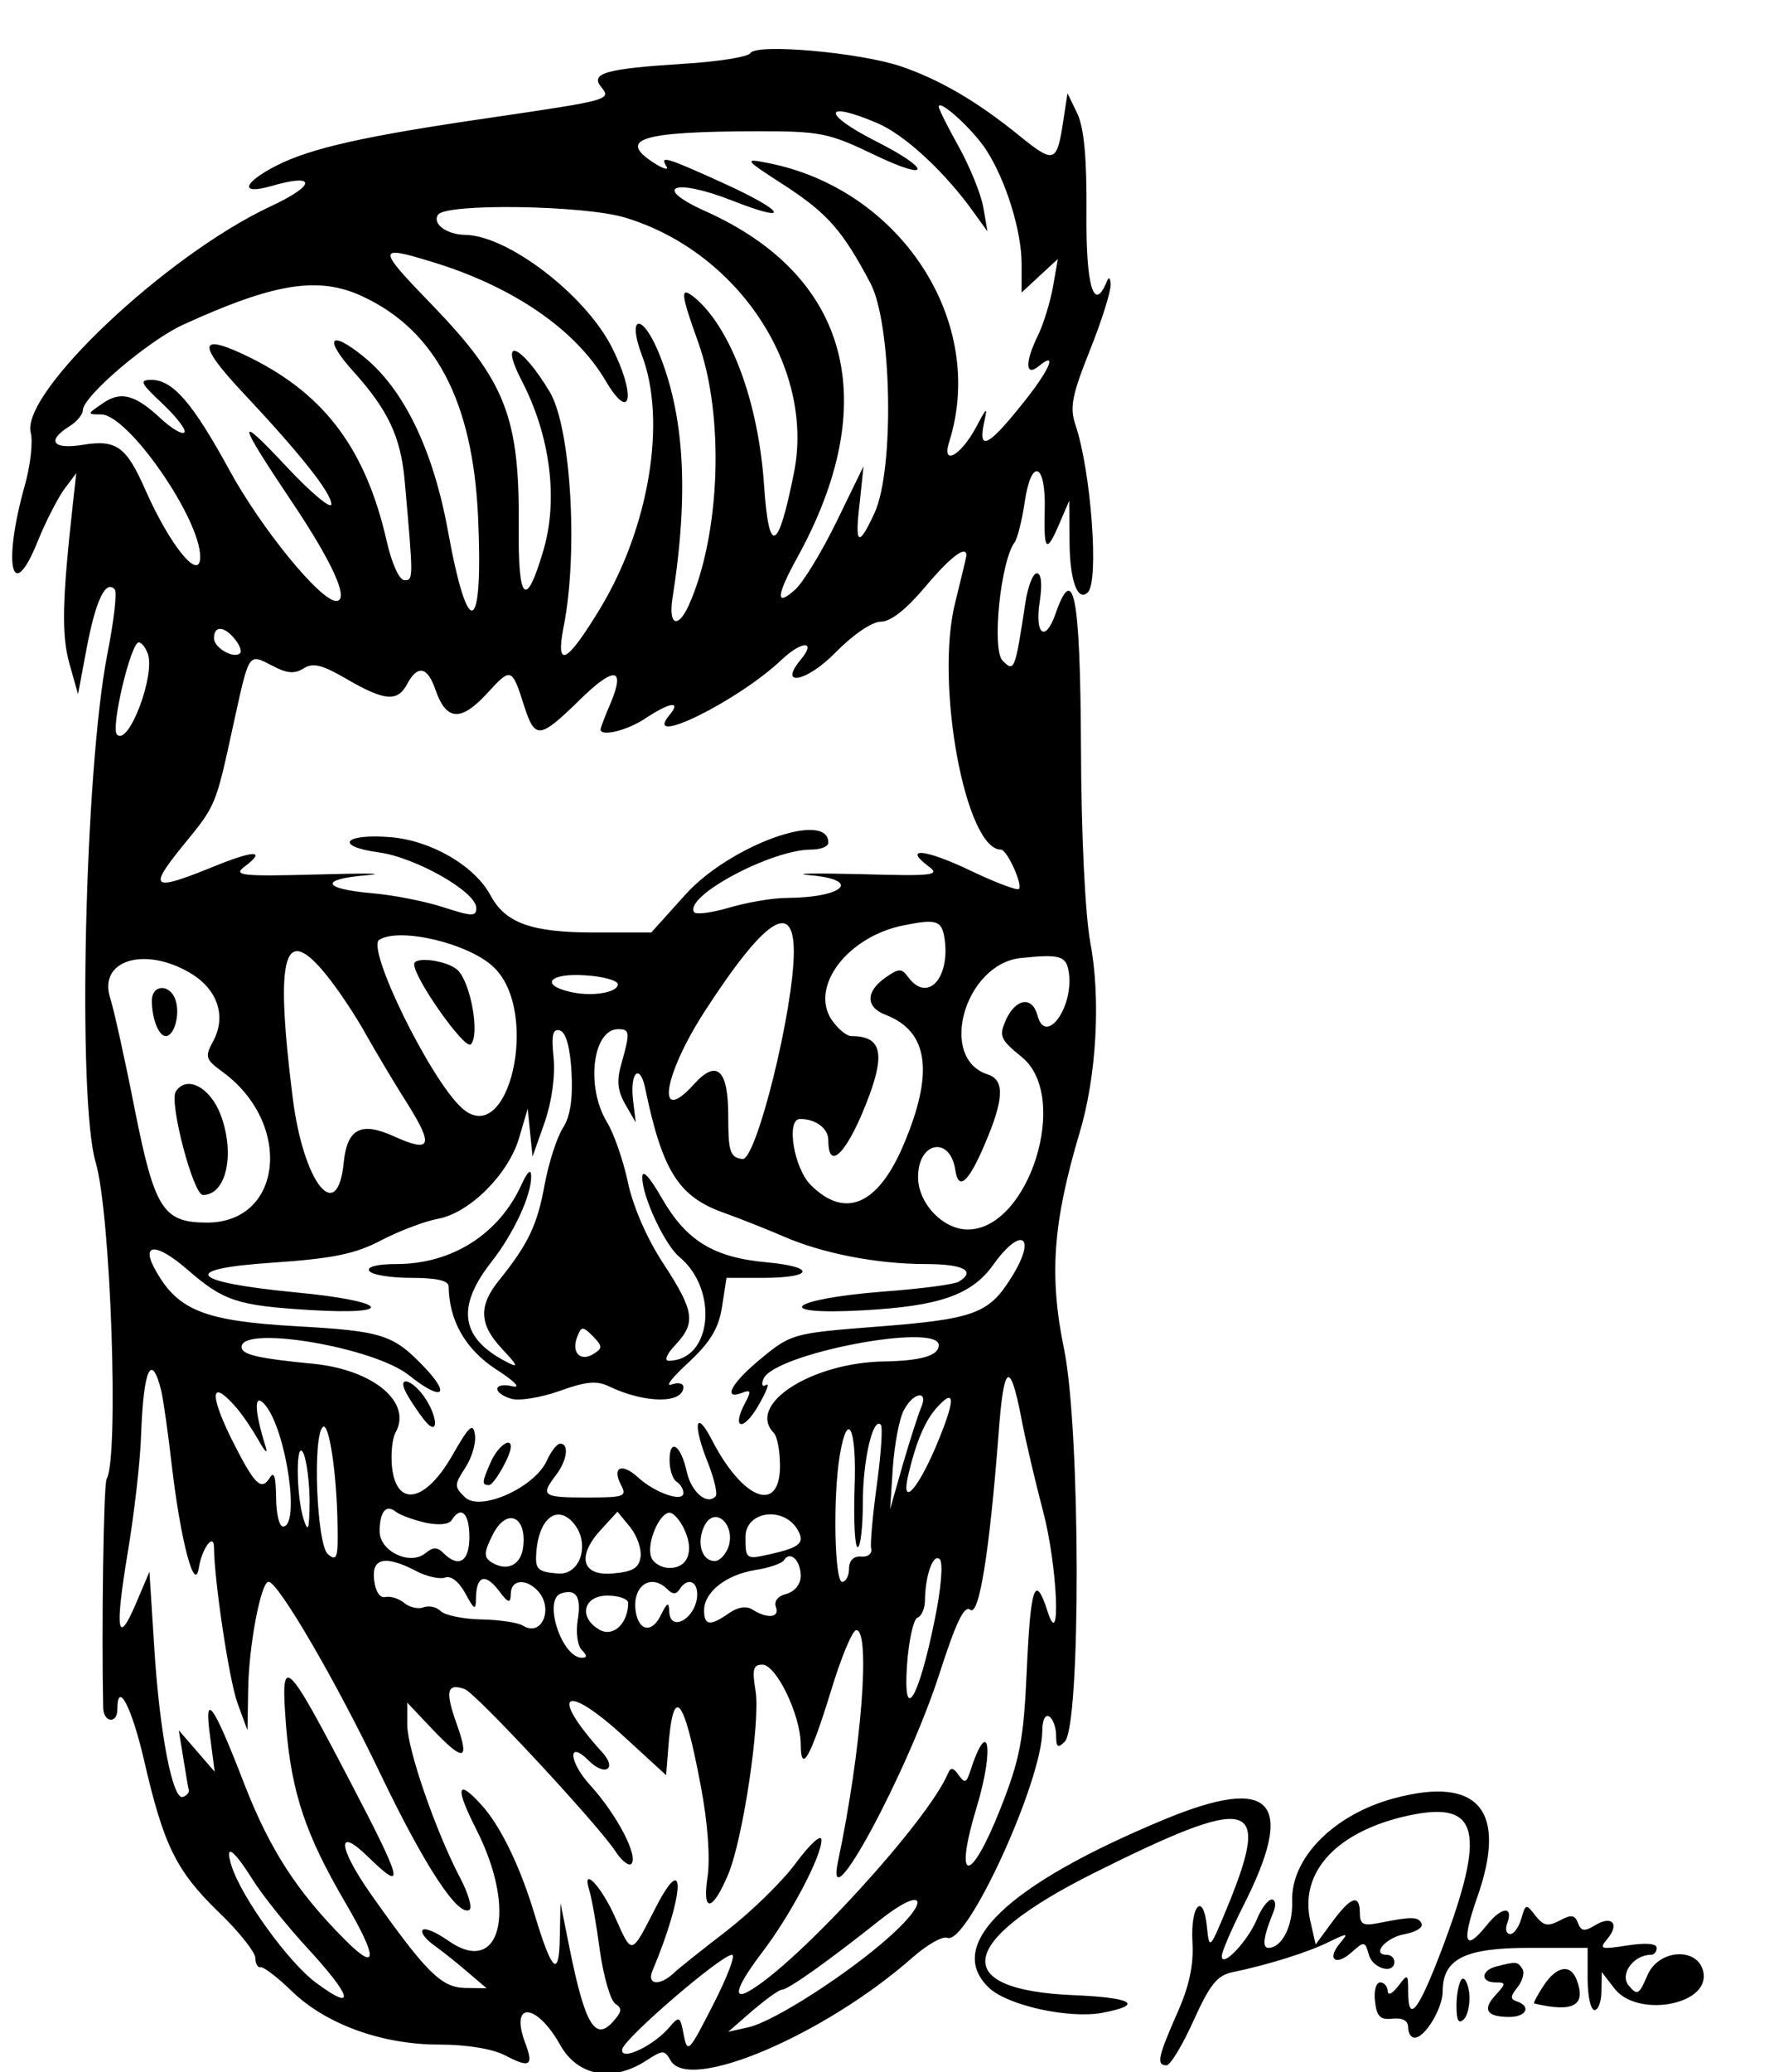 <?xml version="1.0" standalone="no"?>
<!DOCTYPE svg PUBLIC "-//W3C//DTD SVG 20010904//EN"
 "http://www.w3.org/TR/2001/REC-SVG-20010904/DTD/svg10.dtd">
<svg version="1.0" xmlns="http://www.w3.org/2000/svg"
 width="257pt" height="300pt" viewBox="0 0 257 300"
 preserveAspectRatio="xMidYMid meet">
<g transform="translate(0,300) scale(0.05,-0.05)"
fill="#000000" stroke="none">
<path d="M2174 5846 c-7 -11 -96 -25 -198 -31 -220 -14 -267 -27 -234 -67 30
-37 24 -38 -322 -89 -365 -53 -520 -88 -620 -139 -97 -50 -106 -85 -15 -59
134 39 132 3 -4 -60 -300 -141 -721 -538 -692 -654 7 -26 -1 -95 -17 -152 -65
-231 -38 -349 37 -163 22 55 57 123 76 150 l36 48 -10 -90 c-31 -280 -33 -378
-10 -461 l25 -89 26 138 c26 135 54 193 80 166 8 -7 -2 -92 -21 -188 -66 -338
-87 -1290 -34 -1471 44 -146 68 -858 32 -917 -9 -14 -15 -439 -10 -663 1 -43
41 -47 41 -5 0 87 41 9 77 -145 57 -248 93 -321 215 -440 60 -57 108 -118 108
-135 0 -16 7 -28 15 -26 8 2 49 -29 90 -69 99 -96 261 -155 427 -155 79 0 154
-12 191 -31 72 -38 84 -31 59 35 -46 122 32 118 101 -5 51 -91 152 -109 250
-45 48 31 52 31 70 0 53 -94 447 74 702 299 41 36 86 62 100 56 57 -22 275
454 275 601 0 30 9 47 20 40 11 -7 20 -32 20 -55 0 -34 5 -38 25 -18 47 47 46
903 -2 1137 -44 213 -32 367 45 626 49 162 62 389 31 551 -15 85 -26 307 -27
567 -2 438 -21 537 -74 384 -30 -85 -61 -58 -45 39 7 49 4 79 -9 79 -11 0 -26
-38 -33 -85 -30 -197 -32 -202 -66 -168 -32 32 -6 289 35 343 8 11 21 63 29
116 19 131 62 114 58 -23 -3 -120 5 -127 43 -38 l28 65 1 -124 c1 -108 24
-170 53 -141 33 33 9 352 -36 485 -17 50 -10 86 42 216 34 85 61 171 60 190
-1 20 -5 24 -11 9 -38 -93 -61 -12 -59 200 1 157 -7 243 -26 285 l-29 60 -13
-85 c-18 -116 -26 -119 -124 -40 -124 101 -232 164 -346 203 -119 40 -419 67
-436 38z m682 -278 c58 -88 104 -236 104 -332 l0 -83 53 49 52 48 -14 -80 c-8
-44 -27 -106 -42 -138 -40 -80 -39 -125 1 -92 58 48 29 -16 -54 -117 -93 -116
-122 -129 -105 -48 11 50 9 48 -24 -14 -44 -81 -99 -111 -77 -41 111 349 -142
736 -530 809 -65 13 -62 8 52 -65 126 -82 169 -131 250 -284 62 -117 70 -538
12 -665 -47 -102 -58 -94 -43 30 l11 105 -78 -160 c-43 -88 -97 -177 -121
-198 -56 -50 -54 -18 5 90 251 452 155 818 -263 1006 -159 71 -93 98 77 31
170 -67 156 -33 -18 47 -176 80 -193 85 -173 52 8 -12 -10 -7 -39 12 -103 68
-31 89 299 90 188 0 209 -4 348 -71 160 -76 159 -39 -1 42 -158 80 -154 120 5
52 81 -35 198 -144 282 -263 l36 -50 -12 70 c-7 39 -39 117 -71 175 -32 57
-58 109 -58 116 0 24 97 -64 136 -123z m-1045 -198 c326 -98 549 -433 490
-736 -46 -232 -73 -245 -87 -42 -16 243 -96 458 -201 546 -43 35 -42 15 10
-129 77 -215 64 -560 -28 -763 -31 -67 -58 -56 -47 19 49 309 35 537 -42 720
-48 112 -89 99 -46 -14 72 -189 21 -497 -120 -731 -98 -162 -131 -179 -107
-55 43 215 21 578 -40 680 -83 139 -150 165 -81 32 83 -160 106 -345 62 -492
-50 -169 -73 -148 -71 67 3 319 -38 424 -249 643 -163 168 -163 176 -3 127
234 -71 416 -195 504 -345 74 -125 89 -42 17 99 -78 152 -302 323 -425 324
-53 1 -95 32 -78 58 21 34 423 28 542 -8z m-761 -228 c211 -98 319 -303 335
-635 16 -347 -28 -369 -87 -45 -43 236 -128 411 -244 505 -100 81 -117 53 -28
-45 98 -109 134 -186 146 -308 26 -292 26 -294 0 -294 -15 0 -37 48 -52 115
-60 262 -177 420 -390 527 -155 77 -163 47 -27 -98 167 -178 257 -291 257
-324 0 -16 -59 33 -131 110 -146 156 -143 135 16 -102 119 -177 169 -288 129
-288 -46 0 -218 211 -310 380 -105 192 -163 260 -225 260 -37 0 -32 -9 33 -70
41 -39 69 -76 62 -82 -6 -7 -37 11 -68 40 -75 70 -117 81 -170 43 -44 -30 -44
-31 -3 -31 78 0 287 -301 287 -412 0 -75 -87 31 -159 194 -55 125 -84 146
-181 130 -87 -14 -106 11 -40 53 22 13 40 35 40 47 0 40 190 202 291 248 265
121 392 141 519 82z m1750 -750 c0 -5 -15 -66 -32 -135 -60 -234 29 -717 132
-717 18 0 64 -102 52 -114 -5 -5 -69 19 -142 54 -130 62 -195 68 -119 11 35
-26 11 -28 -201 -22 -132 3 -197 2 -145 -3 154 -13 101 -65 -67 -66 -39 0
-114 -13 -165 -28 -51 -15 -97 -21 -102 -13 -29 46 224 181 339 181 28 0 50 9
50 20 0 95 -283 -7 -412 -148 l-101 -112 -165 0 c-182 0 -258 27 -301 108 -46
85 -171 158 -289 168 -136 11 -165 -26 -35 -44 106 -14 283 -114 283 -161 0
-25 -12 -25 -95 2 -52 17 -147 36 -210 41 -144 13 -149 41 -10 52 58 5 -7 6
-145 2 -222 -6 -246 -3 -211 23 65 49 27 48 -97 -3 -171 -69 -183 -61 -84 61
99 121 96 114 149 357 46 209 42 202 113 166 41 -22 64 -24 90 -7 28 17 54 10
126 -32 109 -63 146 -66 174 -13 30 56 59 50 82 -18 31 -89 73 -92 148 -11 71
78 73 77 109 -36 31 -96 45 -94 156 14 103 102 138 101 95 -3 -17 -39 -30 -74
-30 -78 0 -22 78 -3 130 32 71 47 105 52 70 10 -82 -98 199 40 326 161 59 55
100 54 54 -1 -67 -81 18 -64 100 20 52 53 107 90 132 90 29 0 74 36 128 100
72 86 120 123 120 92z m-2120 -242 c14 -17 21 -35 16 -41 -18 -18 -76 15 -76
43 0 37 29 36 60 -2z m-252 -42 c23 -61 -55 -269 -89 -235 -19 19 40 267 63
267 8 0 19 -14 26 -32z m1872 -864 c0 -166 -109 -606 -149 -600 -36 5 -41 21
-41 126 0 133 -33 164 -99 91 -112 -124 -90 24 31 211 173 267 258 324 258
172z m437 37 c16 -114 -50 -185 -105 -111 -20 27 -27 27 -67 -1 -57 -40 -57
-85 0 -107 126 -48 142 -168 52 -379 -74 -173 -169 -213 -268 -114 -49 49 -72
191 -31 191 46 0 82 -27 82 -62 0 -96 59 -31 119 131 46 125 32 171 -52 171
-15 0 -40 22 -58 48 -63 97 49 242 211 273 94 19 109 14 117 -40z m-1306 -82
c135 -129 43 -530 -93 -407 -91 82 -278 463 -239 487 60 37 261 -11 332 -80z
m-476 -34 c32 -41 81 -115 108 -165 28 -49 80 -137 117 -195 78 -124 69 -144
-39 -95 -95 43 -135 22 -145 -75 -18 -185 -117 -61 -148 187 -53 423 -25 513
107 343z m2142 18 c14 -101 -68 -212 -91 -123 -15 56 -62 50 -91 -12 -21 -48
-18 -57 46 -109 141 -115 20 -499 -157 -499 -72 0 -144 76 -144 152 0 103 93
120 108 20 9 -61 38 -36 84 72 57 132 60 189 10 205 -145 46 -67 319 95 337
115 12 133 7 140 -43z m-2543 -2 c77 -47 102 -124 64 -195 -25 -46 -23 -53 26
-89 205 -149 176 -437 -44 -437 -128 0 -152 39 -210 330 -28 143 -60 286 -70
318 -38 112 100 154 234 73z m1236 -31 c0 -25 -79 -37 -142 -21 -85 21 -53 54
47 47 52 -3 95 -15 95 -26z m-134 -256 c4 -76 -4 -128 -25 -160 -17 -26 -41
-100 -53 -164 -21 -117 -48 -173 -132 -277 -60 -74 -58 -128 9 -199 47 -50 48
-56 12 -37 -132 68 -146 158 -44 288 66 84 117 195 116 249 0 23 -10 15 -28
-24 -65 -143 -201 -230 -362 -230 -56 0 -87 -8 -79 -20 7 -11 61 -20 121 -20
74 0 109 -8 109 -25 1 -98 48 -181 136 -239 55 -35 75 -56 49 -50 -56 13 -60
-19 -4 -36 23 -7 85 3 139 22 77 28 109 31 144 14 104 -50 216 -51 216 -2 0
11 -16 14 -35 7 -19 -7 4 22 50 64 63 59 87 98 97 161 l13 84 106 0 c147 0
154 32 10 45 -153 14 -232 62 -303 185 -37 65 -58 86 -57 60 0 -55 65 -194
107 -229 115 -95 95 -301 -31 -301 -13 0 -5 20 20 46 60 64 55 98 -36 237 -48
73 -88 167 -102 235 -13 61 -40 140 -61 174 -61 101 -41 268 33 268 34 0 35
-9 10 -98 -15 -51 -12 -80 11 -120 l30 -52 -8 66 c-9 82 21 106 36 30 49 -235
96 -310 223 -356 53 -19 133 -51 177 -70 112 -49 271 -80 411 -80 111 0 148
-20 97 -51 -12 -8 -112 -21 -222 -29 -274 -22 -322 -69 -55 -54 222 12 315 45
377 132 83 116 128 82 51 -39 -65 -104 -109 -119 -397 -141 -232 -18 -241 -21
-325 -90 -86 -70 -116 -123 -57 -101 26 10 27 5 9 -29 -40 -75 -7 -85 37 -10
24 41 35 69 24 62 -11 -7 -15 1 -8 17 28 73 508 165 508 98 0 -30 -50 -45
-157 -47 -212 -3 -401 -125 -321 -207 10 -10 18 -53 18 -95 0 -140 -107 -100
-197 74 -49 95 -57 45 -10 -70 17 -45 27 -87 20 -93 -25 -26 -70 13 -83 71
-17 78 -50 100 -50 34 0 -27 9 -55 20 -62 11 -7 20 -21 20 -33 0 -28 -82 0
-131 45 -48 44 -77 30 -49 -23 17 -32 8 -35 -100 -35 -128 0 -135 5 -89 65 32
42 39 91 12 91 -9 0 -27 -23 -39 -50 -36 -78 -194 -148 -237 -105 -31 30 -31
36 1 85 19 29 32 72 28 96 -5 36 -17 25 -66 -61 -77 -134 -160 -151 -174 -35
-4 38 0 84 10 102 49 87 -63 181 -236 199 -166 16 -210 27 -210 49 0 64 384
-1 485 -82 95 -76 124 -60 44 24 -90 94 -121 104 -372 118 -261 15 -339 45
-403 156 -50 85 -4 89 90 7 104 -90 143 -103 351 -116 261 -16 229 26 -39 51
-309 30 -338 68 -66 86 175 12 239 25 315 65 52 27 126 55 164 62 92 17 204
129 235 234 l25 85 7 -70 7 -69 35 99 c21 61 31 135 26 187 -7 68 -2 86 19 79
17 -6 29 -49 33 -122z m64 -814 c-38 -24 -65 3 -48 48 12 32 16 33 46 3 28
-29 28 -35 2 -51z m-1253 -106 c6 -25 20 -123 31 -219 25 -214 66 -371 78
-295 9 57 44 104 44 59 1 -98 44 -384 68 -450 l29 -79 2 114 c1 128 37 316 59
316 28 0 197 -290 326 -560 127 -264 223 -410 256 -390 9 6 -3 48 -28 95 -70
134 -152 371 -152 441 l0 64 71 -75 c93 -98 111 -95 72 14 -34 95 -28 119 24
100 34 -14 381 -387 436 -469 18 -28 39 -44 46 -37 22 21 -41 142 -118 227
-63 68 -68 135 -5 72 46 -46 83 -25 40 23 -158 174 -111 206 64 45 l120 -110
6 75 c14 191 45 157 94 -104 21 -109 28 -211 20 -266 -16 -105 14 -101 60 8
43 103 94 445 79 532 -10 61 -7 75 20 75 40 0 110 -145 111 -229 0 -90 28 -41
88 154 29 96 62 175 73 175 42 0 15 -349 -53 -670 -40 -190 201 256 294 544
48 149 72 199 89 185 26 -21 56 169 82 506 15 207 33 220 66 50 13 -69 42
-190 63 -270 42 -157 53 -416 13 -290 -36 111 -49 73 -60 -171 -9 -203 -20
-258 -76 -400 -88 -223 -137 -220 -69 4 52 172 34 267 -19 103 -11 -34 -16
-35 -34 -10 -14 21 -23 22 -30 5 -55 -135 -437 -553 -578 -632 -49 -27 -33 18
40 114 81 106 171 276 171 324 0 19 -31 -9 -73 -65 -40 -55 -131 -143 -202
-198 -70 -54 -141 -110 -155 -124 -41 -37 -77 -31 -59 10 92 219 98 356 8 180
-71 -138 -67 -137 -116 -28 -40 91 -98 152 -76 81 7 -21 21 -100 31 -176 11
-76 31 -145 45 -154 19 -12 19 -22 -2 -46 -55 -67 -85 -20 -131 208 l-26 130
-2 -99 c-2 -119 -22 -102 -71 59 -43 145 -101 264 -157 325 -70 77 -76 50 -14
-72 120 -236 70 -430 -83 -321 -33 23 -65 37 -72 30 -7 -7 8 -27 32 -44 25
-18 69 -53 99 -79 l54 -46 -64 1 c-68 2 -112 46 -271 271 -96 137 -101 199 -9
109 109 -106 102 -76 -48 211 -193 370 -206 381 -189 166 16 -193 57 -314 171
-509 95 -162 95 -204 1 -110 -140 140 -219 262 -293 452 -91 236 -118 272 -99
136 l13 -100 -52 60 -52 60 13 -80 c7 -44 14 -86 16 -93 2 -7 -6 -16 -17 -20
-30 -11 -68 189 -83 432 l-14 220 -37 -87 c-56 -133 -64 -86 -26 142 19 113
37 269 39 346 7 187 30 236 58 124z m217 -49 c17 -19 46 -62 65 -95 18 -33 28
-42 21 -20 -34 108 -35 162 -1 121 61 -75 101 -351 51 -351 -11 0 -20 38 -20
85 -1 61 -6 77 -19 55 -25 -38 -44 -18 -110 113 -66 134 -60 176 13 92z m1985
0 c-8 -19 -32 -93 -53 -165 l-37 -130 8 122 c5 68 19 142 32 165 27 52 72 59
50 8z m42 -115 c-56 -131 -103 -176 -78 -75 22 92 48 153 82 190 55 61 53 20
-4 -115z m-1733 -227 c2 -94 -2 -105 -28 -83 -32 27 -45 338 -15 368 18 18 41
-134 43 -285z m1563 121 c-12 -88 -20 -172 -17 -187 4 -15 -9 -26 -29 -24 -22
2 -35 -12 -35 -35 0 -21 -9 -38 -20 -38 -22 0 -27 245 -7 365 23 138 50 79 43
-95 -3 -94 1 -170 9 -170 8 0 15 58 15 129 0 122 29 249 52 226 6 -6 1 -83
-11 -171z m-1644 -54 c-1 -79 -4 -89 -17 -50 -23 71 -23 243 0 190 9 -22 17
-85 17 -140z m336 -59 c38 -8 69 -5 76 8 27 43 51 19 51 -49 0 -72 -31 -91
-75 -47 -18 18 -30 18 -52 0 -45 -37 -133 5 -133 63 0 58 19 80 48 56 12 -9
50 -23 85 -31z m283 -69 c-6 -54 -47 -74 -93 -45 -22 15 -21 29 6 82 40 76 97
51 87 -37z m140 74 c57 -57 29 -159 -41 -152 -58 5 -65 12 -61 63 7 92 56 135
102 89z m200 -104 c-5 -33 -23 -43 -81 -48 -91 -8 -105 52 -30 131 l44 48 37
-45 c20 -25 33 -63 30 -86z m127 79 c29 -62 10 -111 -43 -111 -23 0 -47 14
-53 31 -15 38 23 129 53 129 11 0 31 -22 43 -49z m128 -49 c-8 -23 -26 -42
-40 -42 -39 0 -54 56 -29 104 30 56 89 2 69 -62z m198 52 c25 -41 11 -54 -77
-74 -71 -16 -72 -15 -72 50 0 73 106 90 149 24z m11 -137 c0 -24 -17 -45 -41
-52 -25 -6 -37 -21 -31 -38 12 -31 -24 -35 -67 -8 -18 12 -43 8 -69 -10 -54
-38 -72 -36 -72 8 0 53 63 103 148 117 40 6 78 19 84 29 17 28 48 -1 48 -46z
m388 -128 c-47 -232 -92 -303 -80 -130 5 72 19 133 30 137 12 4 22 27 22 51 1
72 24 137 43 118 10 -10 4 -85 -15 -176z m-1502 142 c30 -16 68 -24 83 -19 17
7 40 -11 59 -45 26 -49 31 -51 31 -15 1 65 26 74 65 24 29 -39 35 -40 36 -11
0 40 41 46 76 11 50 -50 15 -138 -41 -103 -14 9 -68 17 -121 18 -52 1 -105 12
-117 24 -12 12 -34 17 -50 11 -15 -6 -40 0 -55 12 -15 13 -40 21 -55 18 -16
-4 -29 15 -33 49 -8 64 32 73 122 26z m728 -53 c15 -15 25 -15 35 0 21 34 51
26 51 -14 0 -68 -79 -115 -81 -49 -1 28 -6 25 -24 -11 -24 -51 -61 -49 -72 4
-15 77 41 120 91 70z m-260 -88 c-6 -36 -1 -75 12 -88 15 -15 16 -22 0 -22
-58 0 -113 167 -61 186 44 15 60 -9 49 -76z m146 49 c0 -59 -42 -99 -81 -79
-64 35 -50 100 21 100 33 0 60 -10 60 -21z m-1089 -800 c28 -45 100 -135 160
-200 130 -141 141 -186 26 -101 -80 58 -217 248 -246 339 -21 67 4 51 60 -38z
m1847 -166 c-119 -107 -338 -248 -410 -263 l-58 -13 70 61 c39 33 77 61 86 61
19 1 133 82 284 202 127 100 150 61 28 -48z m-512 -198 c-70 -137 -74 -142
-85 -87 -10 54 -13 55 -40 24 -45 -55 -146 -103 -138 -65 8 33 287 273 318
273 11 0 -14 -65 -55 -145z"/>
<path d="M1200 3208 c0 -41 147 -249 164 -232 27 27 0 177 -37 214 -29 29
-127 42 -127 18z"/>
<path d="M440 3102 c0 -51 20 -102 40 -102 25 0 42 62 29 103 -15 49 -69 48
-69 -1z"/>
<path d="M509 2839 c-19 -32 51 -299 79 -299 68 0 94 119 51 233 -31 80 -99
115 -130 66z"/>
<path d="M1178 1965 c10 -19 33 -53 50 -75 43 -55 43 5 1 66 -38 53 -80 61
-51 9z"/>
<path d="M1423 1769 c-27 -61 -28 -69 -6 -69 14 0 63 85 63 111 0 29 -37 1
-57 -42z"/>
<path d="M4039 793 c-175 -47 -300 -174 -295 -299 2 -71 -30 -134 -69 -134
-19 0 -14 34 15 105 8 19 5 35 -5 35 -11 0 -31 -26 -44 -59 -27 -63 -101 -141
-101 -105 0 13 28 77 61 143 156 306 87 383 -227 253 -458 -190 -639 -365
-508 -488 54 -51 232 -90 328 -72 122 23 88 44 -82 51 -363 15 -340 155 58
354 455 227 513 214 391 -87 -56 -136 -57 -138 -64 -70 -10 104 -48 65 -42
-43 4 -66 -9 -128 -45 -208 -55 -125 -60 -149 -30 -149 11 0 46 58 78 129 48
106 69 132 115 141 105 22 216 57 277 87 56 27 58 27 32 -4 -39 -47 -11 -67
35 -25 36 32 38 31 49 -7 10 -41 74 -59 74 -21 0 11 -10 20 -22 20 -46 0 -2
51 53 60 31 6 53 19 48 30 -9 21 -29 21 -124 2 -45 -9 -55 -4 -55 29 0 56 -26
48 -80 -26 l-48 -65 -16 70 c-31 143 81 260 289 304 201 42 222 -46 92 -390
-68 -178 -97 -215 -97 -120 0 51 -1 52 -29 15 -17 -22 -30 -28 -30 -14 -1 14
-11 25 -22 25 -12 0 -19 -25 -15 -55 5 -44 15 -54 51 -50 29 3 45 -6 45 -25 0
-17 8 -30 19 -30 30 0 81 85 81 134 0 94 64 126 250 126 l170 0 0 -90 c0 -50
9 -90 20 -90 11 0 20 25 20 55 l1 55 37 -48 c65 -84 271 -49 258 44 -11 77
-130 73 -163 -6 -24 -56 -29 -59 -54 -29 -27 33 14 89 65 89 9 0 16 9 16 20 0
13 -32 15 -85 7 -78 -12 -83 -11 -57 20 36 44 11 68 -37 38 -30 -18 -40 -17
-49 7 -9 24 -20 25 -53 7 -35 -18 -47 -15 -70 14 -27 35 -29 35 -41 -8 -7 -25
-22 -45 -32 -45 -11 0 -15 13 -10 28 21 54 -14 53 -58 -2 -64 -80 -74 -51 -28
80 89 252 4 353 -241 287z"/>
<path d="M4335 306 c-44 -11 -46 -46 -2 -46 31 0 31 -3 0 -37 -39 -42 -25 -63
40 -63 50 0 64 31 22 45 -20 7 -19 15 2 41 14 18 21 42 14 53 -14 22 -18 22
-76 7z"/>
<path d="M4472 250 c-18 -27 -30 -51 -27 -51 114 -27 152 -6 123 69 -18 47
-59 39 -96 -18z"/>
<path d="M4235 269 c-8 -9 -15 -43 -15 -76 0 -44 6 -55 22 -39 11 11 18 46 15
75 -4 30 -14 48 -22 40z"/>
</g>
</svg>
